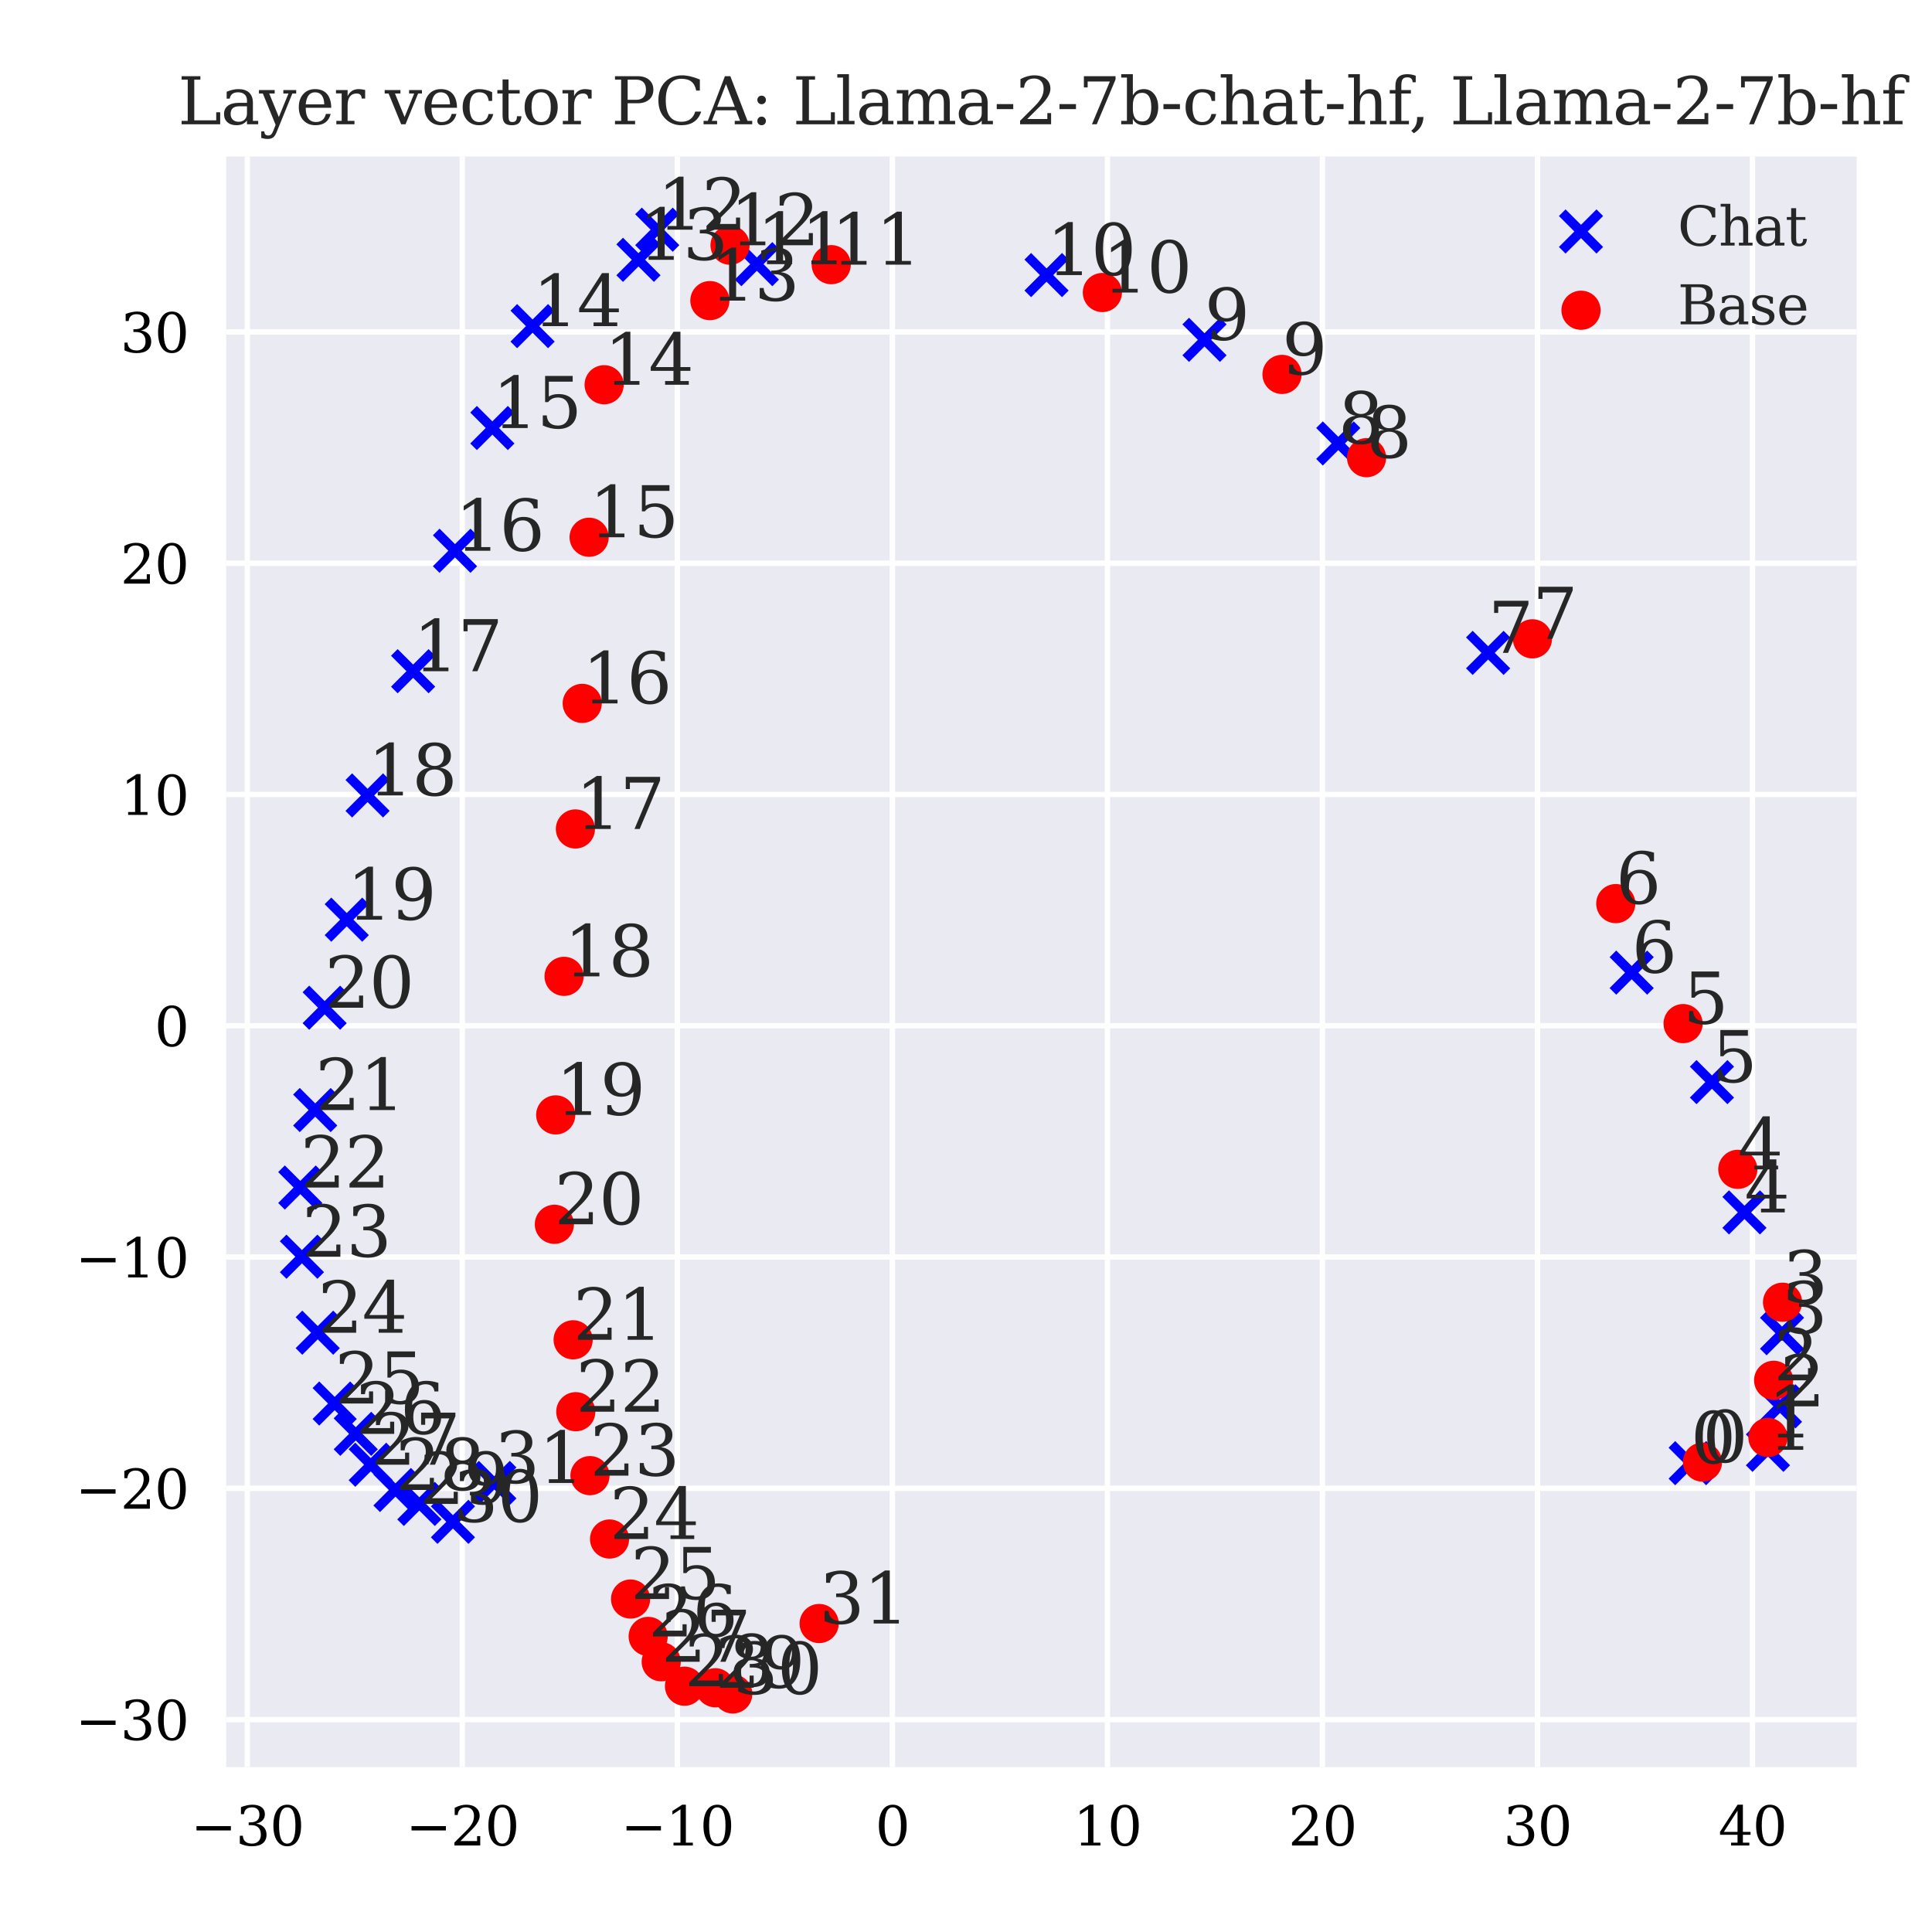 <?xml version="1.0" encoding="utf-8" standalone="no"?>
<!DOCTYPE svg PUBLIC "-//W3C//DTD SVG 1.1//EN"
  "http://www.w3.org/Graphics/SVG/1.1/DTD/svg11.dtd">
<svg xmlns:xlink="http://www.w3.org/1999/xlink" width="360pt" height="360pt" viewBox="0 0 360 360" xmlns="http://www.w3.org/2000/svg" version="1.1">
 <defs>
  <style type="text/css">*{stroke-linejoin: round; stroke-linecap: butt}</style>
 </defs>
 <g id="figure_1">
  <g id="patch_1">
   <path d="M 0 360 
L 360 360 
L 360 0 
L 0 0 
z
" style="fill: #ffffff"/>
  </g>
  <g id="axes_1">
   <g id="patch_2">
    <path d="M 42.145 329.282 
L 345.96 329.282 
L 345.96 29.158 
L 42.145 29.158 
z
" style="fill: #eaeaf2"/>
   </g>
   <g id="matplotlib.axis_1">
    <g id="xtick_1">
     <g id="line2d_1">
      <path d="M 46.08 329.282 
L 46.08 29.158 
" clip-path="url(#pbcc2c73a57)" style="fill: none; stroke: #ffffff; stroke-linecap: round"/>
     </g>
     <g id="line2d_2"/>
     <g id="text_1">
      <!-- −30 -->
      <g transform="translate(35.527 343.88) scale(0.1 -0.1)">
       <defs>
        <path id="DejaVuSerif-2212" d="M 678 2259 
L 4684 2259 
L 4684 1753 
L 678 1753 
L 678 2259 
z
" transform="scale(0.016)"/>
        <path id="DejaVuSerif-33" d="M 622 4469 
Q 988 4606 1323 4678 
Q 1659 4750 1953 4750 
Q 2638 4750 3022 4454 
Q 3406 4159 3406 3634 
Q 3406 3213 3140 2930 
Q 2875 2647 2388 2547 
Q 2963 2466 3280 2130 
Q 3597 1794 3597 1259 
Q 3597 606 3158 257 
Q 2719 -91 1894 -91 
Q 1528 -91 1179 -12 
Q 831 66 488 225 
L 488 1131 
L 838 1131 
Q 869 681 1141 450 
Q 1413 219 1906 219 
Q 2384 219 2661 495 
Q 2938 772 2938 1253 
Q 2938 1803 2653 2086 
Q 2369 2369 1819 2369 
L 1522 2369 
L 1522 2688 
L 1678 2688 
Q 2225 2688 2498 2914 
Q 2772 3141 2772 3597 
Q 2772 4006 2547 4223 
Q 2322 4441 1900 4441 
Q 1478 4441 1245 4241 
Q 1013 4041 972 3647 
L 622 3647 
L 622 4469 
z
" transform="scale(0.016)"/>
        <path id="DejaVuSerif-30" d="M 2034 219 
Q 2513 219 2750 744 
Q 2988 1269 2988 2328 
Q 2988 3391 2750 3916 
Q 2513 4441 2034 4441 
Q 1556 4441 1318 3916 
Q 1081 3391 1081 2328 
Q 1081 1269 1318 744 
Q 1556 219 2034 219 
z
M 2034 -91 
Q 1275 -91 848 546 
Q 422 1184 422 2328 
Q 422 3475 848 4112 
Q 1275 4750 2034 4750 
Q 2797 4750 3222 4112 
Q 3647 3475 3647 2328 
Q 3647 1184 3222 546 
Q 2797 -91 2034 -91 
z
" transform="scale(0.016)"/>
       </defs>
       <use xlink:href="#DejaVuSerif-2212"/>
       <use xlink:href="#DejaVuSerif-33" x="83.789"/>
       <use xlink:href="#DejaVuSerif-30" x="147.412"/>
      </g>
     </g>
    </g>
    <g id="xtick_2">
     <g id="line2d_3">
      <path d="M 86.147 329.282 
L 86.147 29.158 
" clip-path="url(#pbcc2c73a57)" style="fill: none; stroke: #ffffff; stroke-linecap: round"/>
     </g>
     <g id="line2d_4"/>
     <g id="text_2">
      <!-- −20 -->
      <g transform="translate(75.595 343.88) scale(0.1 -0.1)">
       <defs>
        <path id="DejaVuSerif-32" d="M 819 3553 
L 469 3553 
L 469 4384 
Q 803 4563 1142 4656 
Q 1481 4750 1806 4750 
Q 2534 4750 2956 4397 
Q 3378 4044 3378 3438 
Q 3378 2753 2422 1800 
Q 2347 1728 2309 1691 
L 1131 513 
L 3078 513 
L 3078 1088 
L 3444 1088 
L 3444 0 
L 434 0 
L 434 341 
L 1850 1753 
Q 2319 2222 2519 2614 
Q 2719 3006 2719 3438 
Q 2719 3909 2473 4175 
Q 2228 4441 1797 4441 
Q 1350 4441 1106 4219 
Q 863 3997 819 3553 
z
" transform="scale(0.016)"/>
       </defs>
       <use xlink:href="#DejaVuSerif-2212"/>
       <use xlink:href="#DejaVuSerif-32" x="83.789"/>
       <use xlink:href="#DejaVuSerif-30" x="147.412"/>
      </g>
     </g>
    </g>
    <g id="xtick_3">
     <g id="line2d_5">
      <path d="M 126.214 329.282 
L 126.214 29.158 
" clip-path="url(#pbcc2c73a57)" style="fill: none; stroke: #ffffff; stroke-linecap: round"/>
     </g>
     <g id="line2d_6"/>
     <g id="text_3">
      <!-- −10 -->
      <g transform="translate(115.662 343.88) scale(0.1 -0.1)">
       <defs>
        <path id="DejaVuSerif-31" d="M 909 0 
L 909 331 
L 1722 331 
L 1722 4213 
L 781 3603 
L 781 4013 
L 1919 4750 
L 2350 4750 
L 2350 331 
L 3163 331 
L 3163 0 
L 909 0 
z
" transform="scale(0.016)"/>
       </defs>
       <use xlink:href="#DejaVuSerif-2212"/>
       <use xlink:href="#DejaVuSerif-31" x="83.789"/>
       <use xlink:href="#DejaVuSerif-30" x="147.412"/>
      </g>
     </g>
    </g>
    <g id="xtick_4">
     <g id="line2d_7">
      <path d="M 166.281 329.282 
L 166.281 29.158 
" clip-path="url(#pbcc2c73a57)" style="fill: none; stroke: #ffffff; stroke-linecap: round"/>
     </g>
     <g id="line2d_8"/>
     <g id="text_4">
      <!-- 0 -->
      <g transform="translate(163.1 343.88) scale(0.1 -0.1)">
       <use xlink:href="#DejaVuSerif-30"/>
      </g>
     </g>
    </g>
    <g id="xtick_5">
     <g id="line2d_9">
      <path d="M 206.349 329.282 
L 206.349 29.158 
" clip-path="url(#pbcc2c73a57)" style="fill: none; stroke: #ffffff; stroke-linecap: round"/>
     </g>
     <g id="line2d_10"/>
     <g id="text_5">
      <!-- 10 -->
      <g transform="translate(199.986 343.88) scale(0.1 -0.1)">
       <use xlink:href="#DejaVuSerif-31"/>
       <use xlink:href="#DejaVuSerif-30" x="63.623"/>
      </g>
     </g>
    </g>
    <g id="xtick_6">
     <g id="line2d_11">
      <path d="M 246.416 329.282 
L 246.416 29.158 
" clip-path="url(#pbcc2c73a57)" style="fill: none; stroke: #ffffff; stroke-linecap: round"/>
     </g>
     <g id="line2d_12"/>
     <g id="text_6">
      <!-- 20 -->
      <g transform="translate(240.053 343.88) scale(0.1 -0.1)">
       <use xlink:href="#DejaVuSerif-32"/>
       <use xlink:href="#DejaVuSerif-30" x="63.623"/>
      </g>
     </g>
    </g>
    <g id="xtick_7">
     <g id="line2d_13">
      <path d="M 286.483 329.282 
L 286.483 29.158 
" clip-path="url(#pbcc2c73a57)" style="fill: none; stroke: #ffffff; stroke-linecap: round"/>
     </g>
     <g id="line2d_14"/>
     <g id="text_7">
      <!-- 30 -->
      <g transform="translate(280.121 343.88) scale(0.1 -0.1)">
       <use xlink:href="#DejaVuSerif-33"/>
       <use xlink:href="#DejaVuSerif-30" x="63.623"/>
      </g>
     </g>
    </g>
    <g id="xtick_8">
     <g id="line2d_15">
      <path d="M 326.55 329.282 
L 326.55 29.158 
" clip-path="url(#pbcc2c73a57)" style="fill: none; stroke: #ffffff; stroke-linecap: round"/>
     </g>
     <g id="line2d_16"/>
     <g id="text_8">
      <!-- 40 -->
      <g transform="translate(320.188 343.88) scale(0.1 -0.1)">
       <defs>
        <path id="DejaVuSerif-34" d="M 2234 1581 
L 2234 4063 
L 641 1581 
L 2234 1581 
z
M 3609 0 
L 1484 0 
L 1484 331 
L 2234 331 
L 2234 1247 
L 197 1247 
L 197 1588 
L 2241 4750 
L 2859 4750 
L 2859 1581 
L 3750 1581 
L 3750 1247 
L 2859 1247 
L 2859 331 
L 3609 331 
L 3609 0 
z
" transform="scale(0.016)"/>
       </defs>
       <use xlink:href="#DejaVuSerif-34"/>
       <use xlink:href="#DejaVuSerif-30" x="63.623"/>
      </g>
     </g>
    </g>
   </g>
   <g id="matplotlib.axis_2">
    <g id="ytick_1">
     <g id="line2d_17">
      <path d="M 42.145 320.417 
L 345.96 320.417 
" clip-path="url(#pbcc2c73a57)" style="fill: none; stroke: #ffffff; stroke-linecap: round"/>
     </g>
     <g id="line2d_18"/>
     <g id="text_9">
      <!-- −30 -->
      <g transform="translate(14.04 324.216) scale(0.1 -0.1)">
       <use xlink:href="#DejaVuSerif-2212"/>
       <use xlink:href="#DejaVuSerif-33" x="83.789"/>
       <use xlink:href="#DejaVuSerif-30" x="147.412"/>
      </g>
     </g>
    </g>
    <g id="ytick_2">
     <g id="line2d_19">
      <path d="M 42.145 277.323 
L 345.96 277.323 
" clip-path="url(#pbcc2c73a57)" style="fill: none; stroke: #ffffff; stroke-linecap: round"/>
     </g>
     <g id="line2d_20"/>
     <g id="text_10">
      <!-- −20 -->
      <g transform="translate(14.04 281.122) scale(0.1 -0.1)">
       <use xlink:href="#DejaVuSerif-2212"/>
       <use xlink:href="#DejaVuSerif-32" x="83.789"/>
       <use xlink:href="#DejaVuSerif-30" x="147.412"/>
      </g>
     </g>
    </g>
    <g id="ytick_3">
     <g id="line2d_21">
      <path d="M 42.145 234.229 
L 345.96 234.229 
" clip-path="url(#pbcc2c73a57)" style="fill: none; stroke: #ffffff; stroke-linecap: round"/>
     </g>
     <g id="line2d_22"/>
     <g id="text_11">
      <!-- −10 -->
      <g transform="translate(14.04 238.028) scale(0.1 -0.1)">
       <use xlink:href="#DejaVuSerif-2212"/>
       <use xlink:href="#DejaVuSerif-31" x="83.789"/>
       <use xlink:href="#DejaVuSerif-30" x="147.412"/>
      </g>
     </g>
    </g>
    <g id="ytick_4">
     <g id="line2d_23">
      <path d="M 42.145 191.135 
L 345.96 191.135 
" clip-path="url(#pbcc2c73a57)" style="fill: none; stroke: #ffffff; stroke-linecap: round"/>
     </g>
     <g id="line2d_24"/>
     <g id="text_12">
      <!-- 0 -->
      <g transform="translate(28.782 194.934) scale(0.1 -0.1)">
       <use xlink:href="#DejaVuSerif-30"/>
      </g>
     </g>
    </g>
    <g id="ytick_5">
     <g id="line2d_25">
      <path d="M 42.145 148.041 
L 345.96 148.041 
" clip-path="url(#pbcc2c73a57)" style="fill: none; stroke: #ffffff; stroke-linecap: round"/>
     </g>
     <g id="line2d_26"/>
     <g id="text_13">
      <!-- 10 -->
      <g transform="translate(22.42 151.84) scale(0.1 -0.1)">
       <use xlink:href="#DejaVuSerif-31"/>
       <use xlink:href="#DejaVuSerif-30" x="63.623"/>
      </g>
     </g>
    </g>
    <g id="ytick_6">
     <g id="line2d_27">
      <path d="M 42.145 104.947 
L 345.96 104.947 
" clip-path="url(#pbcc2c73a57)" style="fill: none; stroke: #ffffff; stroke-linecap: round"/>
     </g>
     <g id="line2d_28"/>
     <g id="text_14">
      <!-- 20 -->
      <g transform="translate(22.42 108.746) scale(0.1 -0.1)">
       <use xlink:href="#DejaVuSerif-32"/>
       <use xlink:href="#DejaVuSerif-30" x="63.623"/>
      </g>
     </g>
    </g>
    <g id="ytick_7">
     <g id="line2d_29">
      <path d="M 42.145 61.853 
L 345.96 61.853 
" clip-path="url(#pbcc2c73a57)" style="fill: none; stroke: #ffffff; stroke-linecap: round"/>
     </g>
     <g id="line2d_30"/>
     <g id="text_15">
      <!-- 30 -->
      <g transform="translate(22.42 65.652) scale(0.1 -0.1)">
       <use xlink:href="#DejaVuSerif-33"/>
       <use xlink:href="#DejaVuSerif-30" x="63.623"/>
      </g>
     </g>
    </g>
   </g>
   <g id="PathCollection_1">
    <defs>
     <path id="me24a5ec854" d="M -3.5 3.5 
L 3.5 -3.5 
M -3.5 -3.5 
L 3.5 3.5 
" style="stroke: #0000ff; stroke-width: 1.75"/>
    </defs>
    <g clip-path="url(#pbcc2c73a57)">
     <use xlink:href="#me24a5ec854" x="315.031" y="272.639" style="fill: #0000ff; stroke: #0000ff; stroke-width: 1.75"/>
     <use xlink:href="#me24a5ec854" x="329.432" y="270.156" style="fill: #0000ff; stroke: #0000ff; stroke-width: 1.75"/>
     <use xlink:href="#me24a5ec854" x="331.675" y="262.05" style="fill: #0000ff; stroke: #0000ff; stroke-width: 1.75"/>
     <use xlink:href="#me24a5ec854" x="332.058" y="248.432" style="fill: #0000ff; stroke: #0000ff; stroke-width: 1.75"/>
     <use xlink:href="#me24a5ec854" x="325.056" y="225.909" style="fill: #0000ff; stroke: #0000ff; stroke-width: 1.75"/>
     <use xlink:href="#me24a5ec854" x="318.999" y="201.637" style="fill: #0000ff; stroke: #0000ff; stroke-width: 1.75"/>
     <use xlink:href="#me24a5ec854" x="304.04" y="181.235" style="fill: #0000ff; stroke: #0000ff; stroke-width: 1.75"/>
     <use xlink:href="#me24a5ec854" x="277.29" y="121.655" style="fill: #0000ff; stroke: #0000ff; stroke-width: 1.75"/>
     <use xlink:href="#me24a5ec854" x="249.368" y="82.632" style="fill: #0000ff; stroke: #0000ff; stroke-width: 1.75"/>
     <use xlink:href="#me24a5ec854" x="224.438" y="63.326" style="fill: #0000ff; stroke: #0000ff; stroke-width: 1.75"/>
     <use xlink:href="#me24a5ec854" x="195.011" y="51.256" style="fill: #0000ff; stroke: #0000ff; stroke-width: 1.75"/>
     <use xlink:href="#me24a5ec854" x="141.028" y="49.221" style="fill: #0000ff; stroke: #0000ff; stroke-width: 1.75"/>
     <use xlink:href="#me24a5ec854" x="122.472" y="42.8" style="fill: #0000ff; stroke: #0000ff; stroke-width: 1.75"/>
     <use xlink:href="#me24a5ec854" x="118.966" y="48.412" style="fill: #0000ff; stroke: #0000ff; stroke-width: 1.75"/>
     <use xlink:href="#me24a5ec854" x="99.24" y="60.771" style="fill: #0000ff; stroke: #0000ff; stroke-width: 1.75"/>
     <use xlink:href="#me24a5ec854" x="91.743" y="79.753" style="fill: #0000ff; stroke: #0000ff; stroke-width: 1.75"/>
     <use xlink:href="#me24a5ec854" x="84.783" y="102.627" style="fill: #0000ff; stroke: #0000ff; stroke-width: 1.75"/>
     <use xlink:href="#me24a5ec854" x="76.98" y="125.069" style="fill: #0000ff; stroke: #0000ff; stroke-width: 1.75"/>
     <use xlink:href="#me24a5ec854" x="68.491" y="148.215" style="fill: #0000ff; stroke: #0000ff; stroke-width: 1.75"/>
     <use xlink:href="#me24a5ec854" x="64.612" y="171.367" style="fill: #0000ff; stroke: #0000ff; stroke-width: 1.75"/>
     <use xlink:href="#me24a5ec854" x="60.497" y="187.773" style="fill: #0000ff; stroke: #0000ff; stroke-width: 1.75"/>
     <use xlink:href="#me24a5ec854" x="58.734" y="206.842" style="fill: #0000ff; stroke: #0000ff; stroke-width: 1.75"/>
     <use xlink:href="#me24a5ec854" x="55.954" y="221.278" style="fill: #0000ff; stroke: #0000ff; stroke-width: 1.75"/>
     <use xlink:href="#me24a5ec854" x="56.26" y="234.169" style="fill: #0000ff; stroke: #0000ff; stroke-width: 1.75"/>
     <use xlink:href="#me24a5ec854" x="59.205" y="248.329" style="fill: #0000ff; stroke: #0000ff; stroke-width: 1.75"/>
     <use xlink:href="#me24a5ec854" x="62.361" y="261.527" style="fill: #0000ff; stroke: #0000ff; stroke-width: 1.75"/>
     <use xlink:href="#me24a5ec854" x="66.289" y="267.173" style="fill: #0000ff; stroke: #0000ff; stroke-width: 1.75"/>
     <use xlink:href="#me24a5ec854" x="69.078" y="272.932" style="fill: #0000ff; stroke: #0000ff; stroke-width: 1.75"/>
     <use xlink:href="#me24a5ec854" x="73.687" y="277.642" style="fill: #0000ff; stroke: #0000ff; stroke-width: 1.75"/>
     <use xlink:href="#me24a5ec854" x="78.136" y="280.234" style="fill: #0000ff; stroke: #0000ff; stroke-width: 1.75"/>
     <use xlink:href="#me24a5ec854" x="84.399" y="283.571" style="fill: #0000ff; stroke: #0000ff; stroke-width: 1.75"/>
     <use xlink:href="#me24a5ec854" x="92.112" y="276.323" style="fill: #0000ff; stroke: #0000ff; stroke-width: 1.75"/>
    </g>
   </g>
   <g id="PathCollection_2">
    <defs>
     <path id="mc6048a2ddf" d="M 0 3.5 
C 0.928 3.5 1.819 3.131 2.475 2.475 
C 3.131 1.819 3.5 0.928 3.5 0 
C 3.5 -0.928 3.131 -1.819 2.475 -2.475 
C 1.819 -3.131 0.928 -3.5 0 -3.5 
C -0.928 -3.5 -1.819 -3.131 -2.475 -2.475 
C -3.131 -1.819 -3.5 -0.928 -3.5 0 
C -3.5 0.928 -3.131 1.819 -2.475 2.475 
C -1.819 3.131 -0.928 3.5 0 3.5 
z
" style="stroke: #ff0000; stroke-width: 0.3"/>
    </defs>
    <g clip-path="url(#pbcc2c73a57)">
     <use xlink:href="#mc6048a2ddf" x="317.236" y="272.439" style="fill: #ff0000; stroke: #ff0000; stroke-width: 0.3"/>
     <use xlink:href="#mc6048a2ddf" x="329.429" y="267.848" style="fill: #ff0000; stroke: #ff0000; stroke-width: 0.3"/>
     <use xlink:href="#mc6048a2ddf" x="330.493" y="257.199" style="fill: #ff0000; stroke: #ff0000; stroke-width: 0.3"/>
     <use xlink:href="#mc6048a2ddf" x="332.15" y="242.648" style="fill: #ff0000; stroke: #ff0000; stroke-width: 0.3"/>
     <use xlink:href="#mc6048a2ddf" x="323.816" y="217.889" style="fill: #ff0000; stroke: #ff0000; stroke-width: 0.3"/>
     <use xlink:href="#mc6048a2ddf" x="313.619" y="190.734" style="fill: #ff0000; stroke: #ff0000; stroke-width: 0.3"/>
     <use xlink:href="#mc6048a2ddf" x="301.076" y="168.374" style="fill: #ff0000; stroke: #ff0000; stroke-width: 0.3"/>
     <use xlink:href="#mc6048a2ddf" x="285.545" y="119.036" style="fill: #ff0000; stroke: #ff0000; stroke-width: 0.3"/>
     <use xlink:href="#mc6048a2ddf" x="254.638" y="85.277" style="fill: #ff0000; stroke: #ff0000; stroke-width: 0.3"/>
     <use xlink:href="#mc6048a2ddf" x="238.883" y="69.766" style="fill: #ff0000; stroke: #ff0000; stroke-width: 0.3"/>
     <use xlink:href="#mc6048a2ddf" x="205.41" y="54.506" style="fill: #ff0000; stroke: #ff0000; stroke-width: 0.3"/>
     <use xlink:href="#mc6048a2ddf" x="154.886" y="49.315" style="fill: #ff0000; stroke: #ff0000; stroke-width: 0.3"/>
     <use xlink:href="#mc6048a2ddf" x="136.033" y="45.693" style="fill: #ff0000; stroke: #ff0000; stroke-width: 0.3"/>
     <use xlink:href="#mc6048a2ddf" x="132.276" y="56.013" style="fill: #ff0000; stroke: #ff0000; stroke-width: 0.3"/>
     <use xlink:href="#mc6048a2ddf" x="112.572" y="71.69" style="fill: #ff0000; stroke: #ff0000; stroke-width: 0.3"/>
     <use xlink:href="#mc6048a2ddf" x="109.776" y="100.108" style="fill: #ff0000; stroke: #ff0000; stroke-width: 0.3"/>
     <use xlink:href="#mc6048a2ddf" x="108.487" y="131.066" style="fill: #ff0000; stroke: #ff0000; stroke-width: 0.3"/>
     <use xlink:href="#mc6048a2ddf" x="107.218" y="154.464" style="fill: #ff0000; stroke: #ff0000; stroke-width: 0.3"/>
     <use xlink:href="#mc6048a2ddf" x="105.108" y="181.928" style="fill: #ff0000; stroke: #ff0000; stroke-width: 0.3"/>
     <use xlink:href="#mc6048a2ddf" x="103.547" y="207.745" style="fill: #ff0000; stroke: #ff0000; stroke-width: 0.3"/>
     <use xlink:href="#mc6048a2ddf" x="103.299" y="228.129" style="fill: #ff0000; stroke: #ff0000; stroke-width: 0.3"/>
     <use xlink:href="#mc6048a2ddf" x="106.795" y="249.652" style="fill: #ff0000; stroke: #ff0000; stroke-width: 0.3"/>
     <use xlink:href="#mc6048a2ddf" x="107.289" y="263.051" style="fill: #ff0000; stroke: #ff0000; stroke-width: 0.3"/>
     <use xlink:href="#mc6048a2ddf" x="109.934" y="274.963" style="fill: #ff0000; stroke: #ff0000; stroke-width: 0.3"/>
     <use xlink:href="#mc6048a2ddf" x="113.582" y="286.774" style="fill: #ff0000; stroke: #ff0000; stroke-width: 0.3"/>
     <use xlink:href="#mc6048a2ddf" x="117.498" y="297.958" style="fill: #ff0000; stroke: #ff0000; stroke-width: 0.3"/>
     <use xlink:href="#mc6048a2ddf" x="120.776" y="304.92" style="fill: #ff0000; stroke: #ff0000; stroke-width: 0.3"/>
     <use xlink:href="#mc6048a2ddf" x="123.209" y="309.647" style="fill: #ff0000; stroke: #ff0000; stroke-width: 0.3"/>
     <use xlink:href="#mc6048a2ddf" x="127.548" y="314.197" style="fill: #ff0000; stroke: #ff0000; stroke-width: 0.3"/>
     <use xlink:href="#mc6048a2ddf" x="133.275" y="314.488" style="fill: #ff0000; stroke: #ff0000; stroke-width: 0.3"/>
     <use xlink:href="#mc6048a2ddf" x="136.54" y="315.64" style="fill: #ff0000; stroke: #ff0000; stroke-width: 0.3"/>
     <use xlink:href="#mc6048a2ddf" x="152.636" y="302.519" style="fill: #ff0000; stroke: #ff0000; stroke-width: 0.3"/>
    </g>
   </g>
   <g id="patch_3">
    <path d="M 42.145 329.282 
L 42.145 29.158 
" style="fill: none"/>
   </g>
   <g id="patch_4">
    <path d="M 345.96 329.282 
L 345.96 29.158 
" style="fill: none"/>
   </g>
   <g id="patch_5">
    <path d="M 42.145 329.282 
L 345.96 329.282 
" style="fill: none"/>
   </g>
   <g id="patch_6">
    <path d="M 42.145 29.158 
L 345.96 29.158 
" style="fill: none"/>
   </g>
   <g id="text_16">
    <!-- 0 -->
    <g style="fill: #262626" transform="translate(315.031 272.639) scale(0.13 -0.13)">
     <use xlink:href="#DejaVuSerif-30"/>
    </g>
   </g>
   <g id="text_17">
    <!-- 0 -->
    <g style="fill: #262626" transform="translate(317.236 272.439) scale(0.13 -0.13)">
     <use xlink:href="#DejaVuSerif-30"/>
    </g>
   </g>
   <g id="text_18">
    <!-- 1 -->
    <g style="fill: #262626" transform="translate(329.432 270.156) scale(0.13 -0.13)">
     <use xlink:href="#DejaVuSerif-31"/>
    </g>
   </g>
   <g id="text_19">
    <!-- 1 -->
    <g style="fill: #262626" transform="translate(329.429 267.848) scale(0.13 -0.13)">
     <use xlink:href="#DejaVuSerif-31"/>
    </g>
   </g>
   <g id="text_20">
    <!-- 2 -->
    <g style="fill: #262626" transform="translate(331.675 262.05) scale(0.13 -0.13)">
     <use xlink:href="#DejaVuSerif-32"/>
    </g>
   </g>
   <g id="text_21">
    <!-- 2 -->
    <g style="fill: #262626" transform="translate(330.493 257.199) scale(0.13 -0.13)">
     <use xlink:href="#DejaVuSerif-32"/>
    </g>
   </g>
   <g id="text_22">
    <!-- 3 -->
    <g style="fill: #262626" transform="translate(332.058 248.432) scale(0.13 -0.13)">
     <use xlink:href="#DejaVuSerif-33"/>
    </g>
   </g>
   <g id="text_23">
    <!-- 3 -->
    <g style="fill: #262626" transform="translate(332.15 242.648) scale(0.13 -0.13)">
     <use xlink:href="#DejaVuSerif-33"/>
    </g>
   </g>
   <g id="text_24">
    <!-- 4 -->
    <g style="fill: #262626" transform="translate(325.056 225.909) scale(0.13 -0.13)">
     <use xlink:href="#DejaVuSerif-34"/>
    </g>
   </g>
   <g id="text_25">
    <!-- 4 -->
    <g style="fill: #262626" transform="translate(323.816 217.889) scale(0.13 -0.13)">
     <use xlink:href="#DejaVuSerif-34"/>
    </g>
   </g>
   <g id="text_26">
    <!-- 5 -->
    <g style="fill: #262626" transform="translate(318.999 201.637) scale(0.13 -0.13)">
     <defs>
      <path id="DejaVuSerif-35" d="M 3219 4666 
L 3219 4153 
L 1081 4153 
L 1081 2816 
Q 1244 2928 1461 2984 
Q 1678 3041 1947 3041 
Q 2703 3041 3140 2622 
Q 3578 2203 3578 1478 
Q 3578 738 3136 323 
Q 2694 -91 1894 -91 
Q 1572 -91 1234 -12 
Q 897 66 544 225 
L 544 1131 
L 897 1131 
Q 925 688 1179 453 
Q 1434 219 1894 219 
Q 2388 219 2653 544 
Q 2919 869 2919 1478 
Q 2919 2084 2655 2407 
Q 2391 2731 1894 2731 
Q 1613 2731 1398 2631 
Q 1184 2531 1019 2322 
L 750 2322 
L 750 4666 
L 3219 4666 
z
" transform="scale(0.016)"/>
     </defs>
     <use xlink:href="#DejaVuSerif-35"/>
    </g>
   </g>
   <g id="text_27">
    <!-- 5 -->
    <g style="fill: #262626" transform="translate(313.619 190.734) scale(0.13 -0.13)">
     <use xlink:href="#DejaVuSerif-35"/>
    </g>
   </g>
   <g id="text_28">
    <!-- 6 -->
    <g style="fill: #262626" transform="translate(304.04 181.235) scale(0.13 -0.13)">
     <defs>
      <path id="DejaVuSerif-36" d="M 2094 219 
Q 2534 219 2771 542 
Q 3009 866 3009 1472 
Q 3009 2078 2771 2401 
Q 2534 2725 2094 2725 
Q 1647 2725 1412 2412 
Q 1178 2100 1178 1509 
Q 1178 888 1415 553 
Q 1653 219 2094 219 
z
M 1075 2569 
Q 1288 2803 1556 2918 
Q 1825 3034 2163 3034 
Q 2859 3034 3264 2615 
Q 3669 2197 3669 1472 
Q 3669 763 3233 336 
Q 2797 -91 2069 -91 
Q 1278 -91 853 498 
Q 428 1088 428 2181 
Q 428 3406 931 4078 
Q 1434 4750 2350 4750 
Q 2597 4750 2869 4703 
Q 3141 4656 3425 4563 
L 3425 3794 
L 3072 3794 
Q 3034 4109 2831 4275 
Q 2628 4441 2284 4441 
Q 1678 4441 1381 3981 
Q 1084 3522 1075 2569 
z
" transform="scale(0.016)"/>
     </defs>
     <use xlink:href="#DejaVuSerif-36"/>
    </g>
   </g>
   <g id="text_29">
    <!-- 6 -->
    <g style="fill: #262626" transform="translate(301.076 168.374) scale(0.13 -0.13)">
     <use xlink:href="#DejaVuSerif-36"/>
    </g>
   </g>
   <g id="text_30">
    <!-- 7 -->
    <g style="fill: #262626" transform="translate(277.29 121.655) scale(0.13 -0.13)">
     <defs>
      <path id="DejaVuSerif-37" d="M 3609 4347 
L 1784 0 
L 1319 0 
L 3059 4153 
L 903 4153 
L 903 3578 
L 538 3578 
L 538 4666 
L 3609 4666 
L 3609 4347 
z
" transform="scale(0.016)"/>
     </defs>
     <use xlink:href="#DejaVuSerif-37"/>
    </g>
   </g>
   <g id="text_31">
    <!-- 7 -->
    <g style="fill: #262626" transform="translate(285.545 119.036) scale(0.13 -0.13)">
     <use xlink:href="#DejaVuSerif-37"/>
    </g>
   </g>
   <g id="text_32">
    <!-- 8 -->
    <g style="fill: #262626" transform="translate(249.368 82.632) scale(0.13 -0.13)">
     <defs>
      <path id="DejaVuSerif-38" d="M 2981 1275 
Q 2981 1775 2732 2051 
Q 2484 2328 2034 2328 
Q 1584 2328 1336 2051 
Q 1088 1775 1088 1275 
Q 1088 772 1336 495 
Q 1584 219 2034 219 
Q 2484 219 2732 495 
Q 2981 772 2981 1275 
z
M 2853 3541 
Q 2853 3966 2637 4203 
Q 2422 4441 2034 4441 
Q 1650 4441 1433 4203 
Q 1216 3966 1216 3541 
Q 1216 3113 1433 2875 
Q 1650 2638 2034 2638 
Q 2422 2638 2637 2875 
Q 2853 3113 2853 3541 
z
M 2516 2484 
Q 3047 2413 3344 2092 
Q 3641 1772 3641 1275 
Q 3641 619 3225 264 
Q 2809 -91 2034 -91 
Q 1263 -91 845 264 
Q 428 619 428 1275 
Q 428 1772 725 2092 
Q 1022 2413 1556 2484 
Q 1084 2569 832 2842 
Q 581 3116 581 3541 
Q 581 4103 968 4426 
Q 1356 4750 2034 4750 
Q 2713 4750 3100 4426 
Q 3488 4103 3488 3541 
Q 3488 3116 3236 2842 
Q 2984 2569 2516 2484 
z
" transform="scale(0.016)"/>
     </defs>
     <use xlink:href="#DejaVuSerif-38"/>
    </g>
   </g>
   <g id="text_33">
    <!-- 8 -->
    <g style="fill: #262626" transform="translate(254.638 85.277) scale(0.13 -0.13)">
     <use xlink:href="#DejaVuSerif-38"/>
    </g>
   </g>
   <g id="text_34">
    <!-- 9 -->
    <g style="fill: #262626" transform="translate(224.438 63.326) scale(0.13 -0.13)">
     <defs>
      <path id="DejaVuSerif-39" d="M 2994 2091 
Q 2784 1856 2512 1740 
Q 2241 1625 1900 1625 
Q 1206 1625 804 2044 
Q 403 2463 403 3188 
Q 403 3897 839 4323 
Q 1275 4750 2003 4750 
Q 2794 4750 3217 4161 
Q 3641 3572 3641 2478 
Q 3641 1253 3137 581 
Q 2634 -91 1722 -91 
Q 1475 -91 1203 -44 
Q 931 3 647 97 
L 647 872 
L 997 872 
Q 1038 556 1241 387 
Q 1444 219 1784 219 
Q 2391 219 2687 676 
Q 2984 1134 2994 2091 
z
M 1978 4441 
Q 1534 4441 1298 4117 
Q 1063 3794 1063 3188 
Q 1063 2581 1298 2256 
Q 1534 1931 1978 1931 
Q 2422 1931 2658 2245 
Q 2894 2559 2894 3150 
Q 2894 3772 2656 4106 
Q 2419 4441 1978 4441 
z
" transform="scale(0.016)"/>
     </defs>
     <use xlink:href="#DejaVuSerif-39"/>
    </g>
   </g>
   <g id="text_35">
    <!-- 9 -->
    <g style="fill: #262626" transform="translate(238.883 69.766) scale(0.13 -0.13)">
     <use xlink:href="#DejaVuSerif-39"/>
    </g>
   </g>
   <g id="text_36">
    <!-- 10 -->
    <g style="fill: #262626" transform="translate(195.011 51.256) scale(0.13 -0.13)">
     <use xlink:href="#DejaVuSerif-31"/>
     <use xlink:href="#DejaVuSerif-30" x="63.623"/>
    </g>
   </g>
   <g id="text_37">
    <!-- 10 -->
    <g style="fill: #262626" transform="translate(205.41 54.506) scale(0.13 -0.13)">
     <use xlink:href="#DejaVuSerif-31"/>
     <use xlink:href="#DejaVuSerif-30" x="63.623"/>
    </g>
   </g>
   <g id="text_38">
    <!-- 11 -->
    <g style="fill: #262626" transform="translate(141.028 49.221) scale(0.13 -0.13)">
     <use xlink:href="#DejaVuSerif-31"/>
     <use xlink:href="#DejaVuSerif-31" x="63.623"/>
    </g>
   </g>
   <g id="text_39">
    <!-- 11 -->
    <g style="fill: #262626" transform="translate(154.886 49.315) scale(0.13 -0.13)">
     <use xlink:href="#DejaVuSerif-31"/>
     <use xlink:href="#DejaVuSerif-31" x="63.623"/>
    </g>
   </g>
   <g id="text_40">
    <!-- 12 -->
    <g style="fill: #262626" transform="translate(122.472 42.8) scale(0.13 -0.13)">
     <use xlink:href="#DejaVuSerif-31"/>
     <use xlink:href="#DejaVuSerif-32" x="63.623"/>
    </g>
   </g>
   <g id="text_41">
    <!-- 12 -->
    <g style="fill: #262626" transform="translate(136.033 45.693) scale(0.13 -0.13)">
     <use xlink:href="#DejaVuSerif-31"/>
     <use xlink:href="#DejaVuSerif-32" x="63.623"/>
    </g>
   </g>
   <g id="text_42">
    <!-- 13 -->
    <g style="fill: #262626" transform="translate(118.966 48.412) scale(0.13 -0.13)">
     <use xlink:href="#DejaVuSerif-31"/>
     <use xlink:href="#DejaVuSerif-33" x="63.623"/>
    </g>
   </g>
   <g id="text_43">
    <!-- 13 -->
    <g style="fill: #262626" transform="translate(132.276 56.013) scale(0.13 -0.13)">
     <use xlink:href="#DejaVuSerif-31"/>
     <use xlink:href="#DejaVuSerif-33" x="63.623"/>
    </g>
   </g>
   <g id="text_44">
    <!-- 14 -->
    <g style="fill: #262626" transform="translate(99.24 60.771) scale(0.13 -0.13)">
     <use xlink:href="#DejaVuSerif-31"/>
     <use xlink:href="#DejaVuSerif-34" x="63.623"/>
    </g>
   </g>
   <g id="text_45">
    <!-- 14 -->
    <g style="fill: #262626" transform="translate(112.572 71.69) scale(0.13 -0.13)">
     <use xlink:href="#DejaVuSerif-31"/>
     <use xlink:href="#DejaVuSerif-34" x="63.623"/>
    </g>
   </g>
   <g id="text_46">
    <!-- 15 -->
    <g style="fill: #262626" transform="translate(91.743 79.753) scale(0.13 -0.13)">
     <use xlink:href="#DejaVuSerif-31"/>
     <use xlink:href="#DejaVuSerif-35" x="63.623"/>
    </g>
   </g>
   <g id="text_47">
    <!-- 15 -->
    <g style="fill: #262626" transform="translate(109.776 100.108) scale(0.13 -0.13)">
     <use xlink:href="#DejaVuSerif-31"/>
     <use xlink:href="#DejaVuSerif-35" x="63.623"/>
    </g>
   </g>
   <g id="text_48">
    <!-- 16 -->
    <g style="fill: #262626" transform="translate(84.783 102.627) scale(0.13 -0.13)">
     <use xlink:href="#DejaVuSerif-31"/>
     <use xlink:href="#DejaVuSerif-36" x="63.623"/>
    </g>
   </g>
   <g id="text_49">
    <!-- 16 -->
    <g style="fill: #262626" transform="translate(108.487 131.066) scale(0.13 -0.13)">
     <use xlink:href="#DejaVuSerif-31"/>
     <use xlink:href="#DejaVuSerif-36" x="63.623"/>
    </g>
   </g>
   <g id="text_50">
    <!-- 17 -->
    <g style="fill: #262626" transform="translate(76.98 125.069) scale(0.13 -0.13)">
     <use xlink:href="#DejaVuSerif-31"/>
     <use xlink:href="#DejaVuSerif-37" x="63.623"/>
    </g>
   </g>
   <g id="text_51">
    <!-- 17 -->
    <g style="fill: #262626" transform="translate(107.218 154.464) scale(0.13 -0.13)">
     <use xlink:href="#DejaVuSerif-31"/>
     <use xlink:href="#DejaVuSerif-37" x="63.623"/>
    </g>
   </g>
   <g id="text_52">
    <!-- 18 -->
    <g style="fill: #262626" transform="translate(68.491 148.215) scale(0.13 -0.13)">
     <use xlink:href="#DejaVuSerif-31"/>
     <use xlink:href="#DejaVuSerif-38" x="63.623"/>
    </g>
   </g>
   <g id="text_53">
    <!-- 18 -->
    <g style="fill: #262626" transform="translate(105.108 181.928) scale(0.13 -0.13)">
     <use xlink:href="#DejaVuSerif-31"/>
     <use xlink:href="#DejaVuSerif-38" x="63.623"/>
    </g>
   </g>
   <g id="text_54">
    <!-- 19 -->
    <g style="fill: #262626" transform="translate(64.612 171.367) scale(0.13 -0.13)">
     <use xlink:href="#DejaVuSerif-31"/>
     <use xlink:href="#DejaVuSerif-39" x="63.623"/>
    </g>
   </g>
   <g id="text_55">
    <!-- 19 -->
    <g style="fill: #262626" transform="translate(103.547 207.745) scale(0.13 -0.13)">
     <use xlink:href="#DejaVuSerif-31"/>
     <use xlink:href="#DejaVuSerif-39" x="63.623"/>
    </g>
   </g>
   <g id="text_56">
    <!-- 20 -->
    <g style="fill: #262626" transform="translate(60.497 187.773) scale(0.13 -0.13)">
     <use xlink:href="#DejaVuSerif-32"/>
     <use xlink:href="#DejaVuSerif-30" x="63.623"/>
    </g>
   </g>
   <g id="text_57">
    <!-- 20 -->
    <g style="fill: #262626" transform="translate(103.299 228.129) scale(0.13 -0.13)">
     <use xlink:href="#DejaVuSerif-32"/>
     <use xlink:href="#DejaVuSerif-30" x="63.623"/>
    </g>
   </g>
   <g id="text_58">
    <!-- 21 -->
    <g style="fill: #262626" transform="translate(58.734 206.842) scale(0.13 -0.13)">
     <use xlink:href="#DejaVuSerif-32"/>
     <use xlink:href="#DejaVuSerif-31" x="63.623"/>
    </g>
   </g>
   <g id="text_59">
    <!-- 21 -->
    <g style="fill: #262626" transform="translate(106.795 249.652) scale(0.13 -0.13)">
     <use xlink:href="#DejaVuSerif-32"/>
     <use xlink:href="#DejaVuSerif-31" x="63.623"/>
    </g>
   </g>
   <g id="text_60">
    <!-- 22 -->
    <g style="fill: #262626" transform="translate(55.954 221.278) scale(0.13 -0.13)">
     <use xlink:href="#DejaVuSerif-32"/>
     <use xlink:href="#DejaVuSerif-32" x="63.623"/>
    </g>
   </g>
   <g id="text_61">
    <!-- 22 -->
    <g style="fill: #262626" transform="translate(107.289 263.051) scale(0.13 -0.13)">
     <use xlink:href="#DejaVuSerif-32"/>
     <use xlink:href="#DejaVuSerif-32" x="63.623"/>
    </g>
   </g>
   <g id="text_62">
    <!-- 23 -->
    <g style="fill: #262626" transform="translate(56.26 234.169) scale(0.13 -0.13)">
     <use xlink:href="#DejaVuSerif-32"/>
     <use xlink:href="#DejaVuSerif-33" x="63.623"/>
    </g>
   </g>
   <g id="text_63">
    <!-- 23 -->
    <g style="fill: #262626" transform="translate(109.934 274.963) scale(0.13 -0.13)">
     <use xlink:href="#DejaVuSerif-32"/>
     <use xlink:href="#DejaVuSerif-33" x="63.623"/>
    </g>
   </g>
   <g id="text_64">
    <!-- 24 -->
    <g style="fill: #262626" transform="translate(59.205 248.329) scale(0.13 -0.13)">
     <use xlink:href="#DejaVuSerif-32"/>
     <use xlink:href="#DejaVuSerif-34" x="63.623"/>
    </g>
   </g>
   <g id="text_65">
    <!-- 24 -->
    <g style="fill: #262626" transform="translate(113.582 286.774) scale(0.13 -0.13)">
     <use xlink:href="#DejaVuSerif-32"/>
     <use xlink:href="#DejaVuSerif-34" x="63.623"/>
    </g>
   </g>
   <g id="text_66">
    <!-- 25 -->
    <g style="fill: #262626" transform="translate(62.361 261.527) scale(0.13 -0.13)">
     <use xlink:href="#DejaVuSerif-32"/>
     <use xlink:href="#DejaVuSerif-35" x="63.623"/>
    </g>
   </g>
   <g id="text_67">
    <!-- 25 -->
    <g style="fill: #262626" transform="translate(117.498 297.958) scale(0.13 -0.13)">
     <use xlink:href="#DejaVuSerif-32"/>
     <use xlink:href="#DejaVuSerif-35" x="63.623"/>
    </g>
   </g>
   <g id="text_68">
    <!-- 26 -->
    <g style="fill: #262626" transform="translate(66.289 267.173) scale(0.13 -0.13)">
     <use xlink:href="#DejaVuSerif-32"/>
     <use xlink:href="#DejaVuSerif-36" x="63.623"/>
    </g>
   </g>
   <g id="text_69">
    <!-- 26 -->
    <g style="fill: #262626" transform="translate(120.776 304.92) scale(0.13 -0.13)">
     <use xlink:href="#DejaVuSerif-32"/>
     <use xlink:href="#DejaVuSerif-36" x="63.623"/>
    </g>
   </g>
   <g id="text_70">
    <!-- 27 -->
    <g style="fill: #262626" transform="translate(69.078 272.932) scale(0.13 -0.13)">
     <use xlink:href="#DejaVuSerif-32"/>
     <use xlink:href="#DejaVuSerif-37" x="63.623"/>
    </g>
   </g>
   <g id="text_71">
    <!-- 27 -->
    <g style="fill: #262626" transform="translate(123.209 309.647) scale(0.13 -0.13)">
     <use xlink:href="#DejaVuSerif-32"/>
     <use xlink:href="#DejaVuSerif-37" x="63.623"/>
    </g>
   </g>
   <g id="text_72">
    <!-- 28 -->
    <g style="fill: #262626" transform="translate(73.687 277.642) scale(0.13 -0.13)">
     <use xlink:href="#DejaVuSerif-32"/>
     <use xlink:href="#DejaVuSerif-38" x="63.623"/>
    </g>
   </g>
   <g id="text_73">
    <!-- 28 -->
    <g style="fill: #262626" transform="translate(127.548 314.197) scale(0.13 -0.13)">
     <use xlink:href="#DejaVuSerif-32"/>
     <use xlink:href="#DejaVuSerif-38" x="63.623"/>
    </g>
   </g>
   <g id="text_74">
    <!-- 29 -->
    <g style="fill: #262626" transform="translate(78.136 280.234) scale(0.13 -0.13)">
     <use xlink:href="#DejaVuSerif-32"/>
     <use xlink:href="#DejaVuSerif-39" x="63.623"/>
    </g>
   </g>
   <g id="text_75">
    <!-- 29 -->
    <g style="fill: #262626" transform="translate(133.275 314.488) scale(0.13 -0.13)">
     <use xlink:href="#DejaVuSerif-32"/>
     <use xlink:href="#DejaVuSerif-39" x="63.623"/>
    </g>
   </g>
   <g id="text_76">
    <!-- 30 -->
    <g style="fill: #262626" transform="translate(84.399 283.571) scale(0.13 -0.13)">
     <use xlink:href="#DejaVuSerif-33"/>
     <use xlink:href="#DejaVuSerif-30" x="63.623"/>
    </g>
   </g>
   <g id="text_77">
    <!-- 30 -->
    <g style="fill: #262626" transform="translate(136.54 315.64) scale(0.13 -0.13)">
     <use xlink:href="#DejaVuSerif-33"/>
     <use xlink:href="#DejaVuSerif-30" x="63.623"/>
    </g>
   </g>
   <g id="text_78">
    <!-- 31 -->
    <g style="fill: #262626" transform="translate(92.112 276.323) scale(0.13 -0.13)">
     <use xlink:href="#DejaVuSerif-33"/>
     <use xlink:href="#DejaVuSerif-31" x="63.623"/>
    </g>
   </g>
   <g id="text_79">
    <!-- 31 -->
    <g style="fill: #262626" transform="translate(152.636 302.519) scale(0.13 -0.13)">
     <use xlink:href="#DejaVuSerif-33"/>
     <use xlink:href="#DejaVuSerif-31" x="63.623"/>
    </g>
   </g>
   <g id="text_80">
    <!-- Layer vector PCA: Llama-2-7b-chat-hf, Llama-2-7b-hf -->
    <g style="fill: #262626" transform="translate(33.163 23.158) scale(0.12 -0.12)">
     <defs>
      <path id="DejaVuSerif-4c" d="M 353 0 
L 353 331 
L 947 331 
L 947 4331 
L 353 4331 
L 353 4666 
L 2175 4666 
L 2175 4331 
L 1581 4331 
L 1581 384 
L 3713 384 
L 3713 1166 
L 4097 1166 
L 4097 0 
L 353 0 
z
" transform="scale(0.016)"/>
      <path id="DejaVuSerif-61" d="M 2547 1044 
L 2547 1747 
L 1806 1747 
Q 1378 1747 1168 1562 
Q 959 1378 959 997 
Q 959 650 1171 447 
Q 1384 244 1747 244 
Q 2106 244 2326 466 
Q 2547 688 2547 1044 
z
M 3122 2075 
L 3122 331 
L 3634 331 
L 3634 0 
L 2547 0 
L 2547 359 
Q 2356 128 2106 18 
Q 1856 -91 1522 -91 
Q 969 -91 644 203 
Q 319 497 319 997 
Q 319 1513 691 1797 
Q 1063 2081 1741 2081 
L 2547 2081 
L 2547 2309 
Q 2547 2688 2317 2895 
Q 2088 3103 1672 3103 
Q 1328 3103 1125 2947 
Q 922 2791 872 2484 
L 575 2484 
L 575 3156 
Q 875 3284 1158 3348 
Q 1441 3413 1709 3413 
Q 2400 3413 2761 3070 
Q 3122 2728 3122 2075 
z
" transform="scale(0.016)"/>
      <path id="DejaVuSerif-79" d="M 1381 -609 
L 1600 -56 
L 359 2988 
L -19 2988 
L -19 3322 
L 1509 3322 
L 1509 2988 
L 978 2988 
L 1913 703 
L 2847 2988 
L 2350 2988 
L 2350 3322 
L 3597 3322 
L 3597 2988 
L 3225 2988 
L 1703 -750 
Q 1547 -1138 1356 -1280 
Q 1166 -1422 819 -1422 
Q 672 -1422 517 -1397 
Q 363 -1372 206 -1325 
L 206 -691 
L 500 -691 
Q 519 -903 608 -995 
Q 697 -1088 884 -1088 
Q 1056 -1088 1161 -992 
Q 1266 -897 1381 -609 
z
" transform="scale(0.016)"/>
      <path id="DejaVuSerif-65" d="M 3469 1600 
L 991 1600 
L 991 1575 
Q 991 903 1244 561 
Q 1497 219 1991 219 
Q 2369 219 2611 417 
Q 2853 616 2950 1006 
L 3413 1006 
Q 3275 459 2904 184 
Q 2534 -91 1931 -91 
Q 1203 -91 761 389 
Q 319 869 319 1663 
Q 319 2450 753 2931 
Q 1188 3413 1894 3413 
Q 2647 3413 3050 2948 
Q 3453 2484 3469 1600 
z
M 2791 1931 
Q 2772 2513 2545 2808 
Q 2319 3103 1894 3103 
Q 1497 3103 1269 2806 
Q 1041 2509 991 1931 
L 2791 1931 
z
" transform="scale(0.016)"/>
      <path id="DejaVuSerif-72" d="M 3059 3328 
L 3059 2497 
L 2728 2497 
Q 2713 2744 2591 2866 
Q 2469 2988 2234 2988 
Q 1809 2988 1582 2694 
Q 1356 2400 1356 1850 
L 1356 331 
L 2022 331 
L 2022 0 
L 263 0 
L 263 331 
L 781 331 
L 781 2994 
L 231 2994 
L 231 3322 
L 1356 3322 
L 1356 2731 
Q 1525 3078 1790 3245 
Q 2056 3413 2438 3413 
Q 2578 3413 2733 3391 
Q 2888 3369 3059 3328 
z
" transform="scale(0.016)"/>
      <path id="DejaVuSerif-20" transform="scale(0.016)"/>
      <path id="DejaVuSerif-76" d="M 1581 0 
L 359 2988 
L -19 2988 
L -19 3322 
L 1509 3322 
L 1509 2988 
L 978 2988 
L 1913 703 
L 2847 2988 
L 2350 2988 
L 2350 3322 
L 3597 3322 
L 3597 2988 
L 3225 2988 
L 2003 0 
L 1581 0 
z
" transform="scale(0.016)"/>
      <path id="DejaVuSerif-63" d="M 3291 997 
Q 3169 466 2822 187 
Q 2475 -91 1925 -91 
Q 1200 -91 759 389 
Q 319 869 319 1663 
Q 319 2459 759 2936 
Q 1200 3413 1925 3413 
Q 2241 3413 2553 3339 
Q 2866 3266 3181 3116 
L 3181 2266 
L 2847 2266 
Q 2781 2703 2561 2903 
Q 2341 3103 1931 3103 
Q 1466 3103 1228 2742 
Q 991 2381 991 1663 
Q 991 944 1227 581 
Q 1463 219 1931 219 
Q 2303 219 2525 412 
Q 2747 606 2828 997 
L 3291 997 
z
" transform="scale(0.016)"/>
      <path id="DejaVuSerif-74" d="M 691 2988 
L 184 2988 
L 184 3322 
L 691 3322 
L 691 4353 
L 1269 4353 
L 1269 3322 
L 2350 3322 
L 2350 2988 
L 1269 2988 
L 1269 878 
Q 1269 456 1350 337 
Q 1431 219 1650 219 
Q 1875 219 1978 351 
Q 2081 484 2088 781 
L 2522 781 
Q 2497 328 2275 118 
Q 2053 -91 1600 -91 
Q 1103 -91 897 129 
Q 691 350 691 878 
L 691 2988 
z
" transform="scale(0.016)"/>
      <path id="DejaVuSerif-6f" d="M 1925 219 
Q 2388 219 2623 584 
Q 2859 950 2859 1663 
Q 2859 2375 2623 2739 
Q 2388 3103 1925 3103 
Q 1463 3103 1227 2739 
Q 991 2375 991 1663 
Q 991 950 1228 584 
Q 1466 219 1925 219 
z
M 1925 -91 
Q 1200 -91 759 389 
Q 319 869 319 1663 
Q 319 2456 758 2934 
Q 1197 3413 1925 3413 
Q 2653 3413 3092 2934 
Q 3531 2456 3531 1663 
Q 3531 869 3092 389 
Q 2653 -91 1925 -91 
z
" transform="scale(0.016)"/>
      <path id="DejaVuSerif-50" d="M 1581 2375 
L 2406 2375 
Q 2872 2375 3115 2626 
Q 3359 2878 3359 3353 
Q 3359 3831 3115 4081 
Q 2872 4331 2406 4331 
L 1581 4331 
L 1581 2375 
z
M 353 0 
L 353 331 
L 947 331 
L 947 4331 
L 353 4331 
L 353 4666 
L 2559 4666 
Q 3259 4666 3668 4311 
Q 4078 3956 4078 3353 
Q 4078 2753 3668 2397 
Q 3259 2041 2559 2041 
L 1581 2041 
L 1581 331 
L 2303 331 
L 2303 0 
L 353 0 
z
" transform="scale(0.016)"/>
      <path id="DejaVuSerif-43" d="M 4513 1234 
Q 4306 581 3820 245 
Q 3334 -91 2591 -91 
Q 2134 -91 1743 65 
Q 1353 222 1050 525 
Q 700 875 529 1320 
Q 359 1766 359 2328 
Q 359 3416 987 4083 
Q 1616 4750 2644 4750 
Q 3025 4750 3456 4650 
Q 3888 4550 4384 4347 
L 4384 3272 
L 4031 3272 
Q 3916 3859 3567 4137 
Q 3219 4416 2591 4416 
Q 1844 4416 1459 3886 
Q 1075 3356 1075 2328 
Q 1075 1303 1459 773 
Q 1844 244 2591 244 
Q 3113 244 3450 492 
Q 3788 741 3938 1234 
L 4513 1234 
z
" transform="scale(0.016)"/>
      <path id="DejaVuSerif-41" d="M 1281 1691 
L 2994 1691 
L 2138 3909 
L 1281 1691 
z
M -38 0 
L -38 331 
L 372 331 
L 2034 4666 
L 2559 4666 
L 4225 331 
L 4684 331 
L 4684 0 
L 2988 0 
L 2988 331 
L 3506 331 
L 3116 1356 
L 1153 1356 
L 763 331 
L 1275 331 
L 1275 0 
L -38 0 
z
" transform="scale(0.016)"/>
      <path id="DejaVuSerif-3a" d="M 666 325 
Q 666 500 786 622 
Q 906 744 1081 744 
Q 1256 744 1376 622 
Q 1497 500 1497 325 
Q 1497 150 1378 29 
Q 1259 -91 1081 -91 
Q 903 -91 784 29 
Q 666 150 666 325 
z
M 666 2363 
Q 666 2538 786 2658 
Q 906 2778 1081 2778 
Q 1259 2778 1378 2659 
Q 1497 2541 1497 2363 
Q 1497 2184 1378 2065 
Q 1259 1947 1081 1947 
Q 906 1947 786 2067 
Q 666 2188 666 2363 
z
" transform="scale(0.016)"/>
      <path id="DejaVuSerif-6c" d="M 1313 331 
L 1856 331 
L 1856 0 
L 184 0 
L 184 331 
L 738 331 
L 738 4531 
L 184 4531 
L 184 4863 
L 1313 4863 
L 1313 331 
z
" transform="scale(0.016)"/>
      <path id="DejaVuSerif-6d" d="M 3316 2675 
Q 3481 3041 3739 3227 
Q 3997 3413 4341 3413 
Q 4863 3413 5119 3089 
Q 5375 2766 5375 2113 
L 5375 331 
L 5894 331 
L 5894 0 
L 4300 0 
L 4300 331 
L 4800 331 
L 4800 2047 
Q 4800 2556 4650 2772 
Q 4500 2988 4153 2988 
Q 3769 2988 3567 2697 
Q 3366 2406 3366 1850 
L 3366 331 
L 3866 331 
L 3866 0 
L 2291 0 
L 2291 331 
L 2791 331 
L 2791 2069 
Q 2791 2566 2641 2777 
Q 2491 2988 2144 2988 
Q 1759 2988 1557 2697 
Q 1356 2406 1356 1850 
L 1356 331 
L 1856 331 
L 1856 0 
L 263 0 
L 263 331 
L 781 331 
L 781 2994 
L 231 2994 
L 231 3322 
L 1356 3322 
L 1356 2731 
Q 1516 3063 1762 3238 
Q 2009 3413 2322 3413 
Q 2709 3413 2968 3220 
Q 3228 3028 3316 2675 
z
" transform="scale(0.016)"/>
      <path id="DejaVuSerif-2d" d="M 281 1959 
L 1881 1959 
L 1881 1472 
L 281 1472 
L 281 1959 
z
" transform="scale(0.016)"/>
      <path id="DejaVuSerif-62" d="M 738 331 
L 738 4531 
L 184 4531 
L 184 4863 
L 1313 4863 
L 1313 2803 
Q 1481 3116 1742 3264 
Q 2003 3413 2388 3413 
Q 3000 3413 3387 2928 
Q 3775 2444 3775 1663 
Q 3775 881 3387 395 
Q 3000 -91 2388 -91 
Q 2003 -91 1742 57 
Q 1481 206 1313 519 
L 1313 0 
L 184 0 
L 184 331 
L 738 331 
z
M 1313 1497 
Q 1313 897 1542 583 
Q 1772 269 2209 269 
Q 2650 269 2876 622 
Q 3103 975 3103 1663 
Q 3103 2353 2876 2703 
Q 2650 3053 2209 3053 
Q 1772 3053 1542 2737 
Q 1313 2422 1313 1825 
L 1313 1497 
z
" transform="scale(0.016)"/>
      <path id="DejaVuSerif-68" d="M 263 0 
L 263 331 
L 781 331 
L 781 4531 
L 231 4531 
L 231 4863 
L 1356 4863 
L 1356 2731 
Q 1516 3069 1770 3241 
Q 2025 3413 2363 3413 
Q 2913 3413 3172 3097 
Q 3431 2781 3431 2113 
L 3431 331 
L 3944 331 
L 3944 0 
L 2356 0 
L 2356 331 
L 2853 331 
L 2853 1931 
Q 2853 2541 2704 2764 
Q 2556 2988 2175 2988 
Q 1775 2988 1565 2697 
Q 1356 2406 1356 1850 
L 1356 331 
L 1856 331 
L 1856 0 
L 263 0 
z
" transform="scale(0.016)"/>
      <path id="DejaVuSerif-66" d="M 2753 4078 
L 2450 4078 
Q 2447 4313 2317 4434 
Q 2188 4556 1941 4556 
Q 1619 4556 1487 4379 
Q 1356 4203 1356 3750 
L 1356 3322 
L 2284 3322 
L 2284 2988 
L 1356 2988 
L 1356 331 
L 2094 331 
L 2094 0 
L 231 0 
L 231 331 
L 781 331 
L 781 2988 
L 231 2988 
L 231 3322 
L 781 3322 
L 781 3738 
Q 781 4294 1070 4578 
Q 1359 4863 1919 4863 
Q 2128 4863 2337 4825 
Q 2547 4788 2753 4709 
L 2753 4078 
z
" transform="scale(0.016)"/>
      <path id="DejaVuSerif-2c" d="M 231 -622 
Q 525 -406 662 -114 
Q 800 178 800 594 
L 800 709 
L 1416 709 
Q 1391 175 1164 -208 
Q 938 -591 481 -872 
L 231 -622 
z
" transform="scale(0.016)"/>
     </defs>
     <use xlink:href="#DejaVuSerif-4c"/>
     <use xlink:href="#DejaVuSerif-61" x="66.406"/>
     <use xlink:href="#DejaVuSerif-79" x="126.025"/>
     <use xlink:href="#DejaVuSerif-65" x="182.52"/>
     <use xlink:href="#DejaVuSerif-72" x="241.699"/>
     <use xlink:href="#DejaVuSerif-20" x="289.502"/>
     <use xlink:href="#DejaVuSerif-76" x="321.289"/>
     <use xlink:href="#DejaVuSerif-65" x="377.783"/>
     <use xlink:href="#DejaVuSerif-63" x="436.963"/>
     <use xlink:href="#DejaVuSerif-74" x="492.969"/>
     <use xlink:href="#DejaVuSerif-6f" x="533.154"/>
     <use xlink:href="#DejaVuSerif-72" x="593.359"/>
     <use xlink:href="#DejaVuSerif-20" x="641.162"/>
     <use xlink:href="#DejaVuSerif-50" x="672.949"/>
     <use xlink:href="#DejaVuSerif-43" x="740.234"/>
     <use xlink:href="#DejaVuSerif-41" x="816.748"/>
     <use xlink:href="#DejaVuSerif-3a" x="888.965"/>
     <use xlink:href="#DejaVuSerif-20" x="922.656"/>
     <use xlink:href="#DejaVuSerif-4c" x="954.443"/>
     <use xlink:href="#DejaVuSerif-6c" x="1020.85"/>
     <use xlink:href="#DejaVuSerif-61" x="1052.832"/>
     <use xlink:href="#DejaVuSerif-6d" x="1112.451"/>
     <use xlink:href="#DejaVuSerif-61" x="1207.275"/>
     <use xlink:href="#DejaVuSerif-2d" x="1266.895"/>
     <use xlink:href="#DejaVuSerif-32" x="1300.684"/>
     <use xlink:href="#DejaVuSerif-2d" x="1364.307"/>
     <use xlink:href="#DejaVuSerif-37" x="1398.096"/>
     <use xlink:href="#DejaVuSerif-62" x="1461.719"/>
     <use xlink:href="#DejaVuSerif-2d" x="1525.732"/>
     <use xlink:href="#DejaVuSerif-63" x="1559.521"/>
     <use xlink:href="#DejaVuSerif-68" x="1615.527"/>
     <use xlink:href="#DejaVuSerif-61" x="1679.932"/>
     <use xlink:href="#DejaVuSerif-74" x="1739.551"/>
     <use xlink:href="#DejaVuSerif-2d" x="1779.736"/>
     <use xlink:href="#DejaVuSerif-68" x="1813.525"/>
     <use xlink:href="#DejaVuSerif-66" x="1877.93"/>
     <use xlink:href="#DejaVuSerif-2c" x="1911.316"/>
     <use xlink:href="#DejaVuSerif-20" x="1943.104"/>
     <use xlink:href="#DejaVuSerif-4c" x="1974.891"/>
     <use xlink:href="#DejaVuSerif-6c" x="2041.297"/>
     <use xlink:href="#DejaVuSerif-61" x="2073.279"/>
     <use xlink:href="#DejaVuSerif-6d" x="2132.898"/>
     <use xlink:href="#DejaVuSerif-61" x="2227.723"/>
     <use xlink:href="#DejaVuSerif-2d" x="2287.342"/>
     <use xlink:href="#DejaVuSerif-32" x="2321.131"/>
     <use xlink:href="#DejaVuSerif-2d" x="2384.754"/>
     <use xlink:href="#DejaVuSerif-37" x="2418.543"/>
     <use xlink:href="#DejaVuSerif-62" x="2482.166"/>
     <use xlink:href="#DejaVuSerif-2d" x="2546.18"/>
     <use xlink:href="#DejaVuSerif-68" x="2579.969"/>
     <use xlink:href="#DejaVuSerif-66" x="2644.373"/>
    </g>
   </g>
   <g id="legend_1">
    <g id="PathCollection_3">
     <g>
      <use xlink:href="#me24a5ec854" x="294.599" y="43.132" style="fill: #0000ff; stroke: #0000ff; stroke-width: 1.75"/>
     </g>
    </g>
    <g id="text_81">
     <!-- Chat -->
     <g style="fill: #262626" transform="translate(312.599 45.757) scale(0.1 -0.1)">
      <use xlink:href="#DejaVuSerif-43"/>
      <use xlink:href="#DejaVuSerif-68" x="76.514"/>
      <use xlink:href="#DejaVuSerif-61" x="140.918"/>
      <use xlink:href="#DejaVuSerif-74" x="200.537"/>
     </g>
    </g>
    <g id="PathCollection_4">
     <g>
      <use xlink:href="#mc6048a2ddf" x="294.599" y="57.81" style="fill: #ff0000; stroke: #ff0000; stroke-width: 0.3"/>
     </g>
    </g>
    <g id="text_82">
     <!-- Base -->
     <g style="fill: #262626" transform="translate(312.599 60.435) scale(0.1 -0.1)">
      <defs>
       <path id="DejaVuSerif-42" d="M 1581 331 
L 2516 331 
Q 3078 331 3337 575 
Q 3597 819 3597 1350 
Q 3597 1878 3339 2120 
Q 3081 2363 2516 2363 
L 1581 2363 
L 1581 331 
z
M 1581 2694 
L 2375 2694 
Q 2888 2694 3123 2891 
Q 3359 3088 3359 3513 
Q 3359 3941 3123 4136 
Q 2888 4331 2375 4331 
L 1581 4331 
L 1581 2694 
z
M 353 0 
L 353 331 
L 947 331 
L 947 4331 
L 353 4331 
L 353 4666 
L 2656 4666 
Q 3363 4666 3720 4377 
Q 4078 4088 4078 3513 
Q 4078 3097 3829 2850 
Q 3581 2603 3103 2547 
Q 3697 2472 4005 2167 
Q 4313 1863 4313 1350 
Q 4313 656 3875 328 
Q 3438 0 2509 0 
L 353 0 
z
" transform="scale(0.016)"/>
       <path id="DejaVuSerif-73" d="M 359 184 
L 359 959 
L 691 959 
Q 703 588 923 403 
Q 1144 219 1575 219 
Q 1963 219 2166 364 
Q 2369 509 2369 788 
Q 2369 1006 2220 1140 
Q 2072 1275 1594 1428 
L 1178 1569 
Q 750 1706 558 1912 
Q 366 2119 366 2438 
Q 366 2894 700 3153 
Q 1034 3413 1625 3413 
Q 1888 3413 2178 3344 
Q 2469 3275 2778 3144 
L 2778 2419 
L 2447 2419 
Q 2434 2741 2221 2922 
Q 2009 3103 1644 3103 
Q 1281 3103 1095 2975 
Q 909 2847 909 2591 
Q 909 2381 1050 2254 
Q 1191 2128 1613 1997 
L 2069 1856 
Q 2541 1709 2748 1489 
Q 2956 1269 2956 922 
Q 2956 450 2595 179 
Q 2234 -91 1600 -91 
Q 1278 -91 972 -22 
Q 666 47 359 184 
z
" transform="scale(0.016)"/>
      </defs>
      <use xlink:href="#DejaVuSerif-42"/>
      <use xlink:href="#DejaVuSerif-61" x="73.486"/>
      <use xlink:href="#DejaVuSerif-73" x="133.105"/>
      <use xlink:href="#DejaVuSerif-65" x="184.424"/>
     </g>
    </g>
   </g>
  </g>
 </g>
 <defs>
  <clipPath id="pbcc2c73a57">
   <rect x="42.145" y="29.158" width="303.815" height="300.124"/>
  </clipPath>
 </defs>
</svg>
